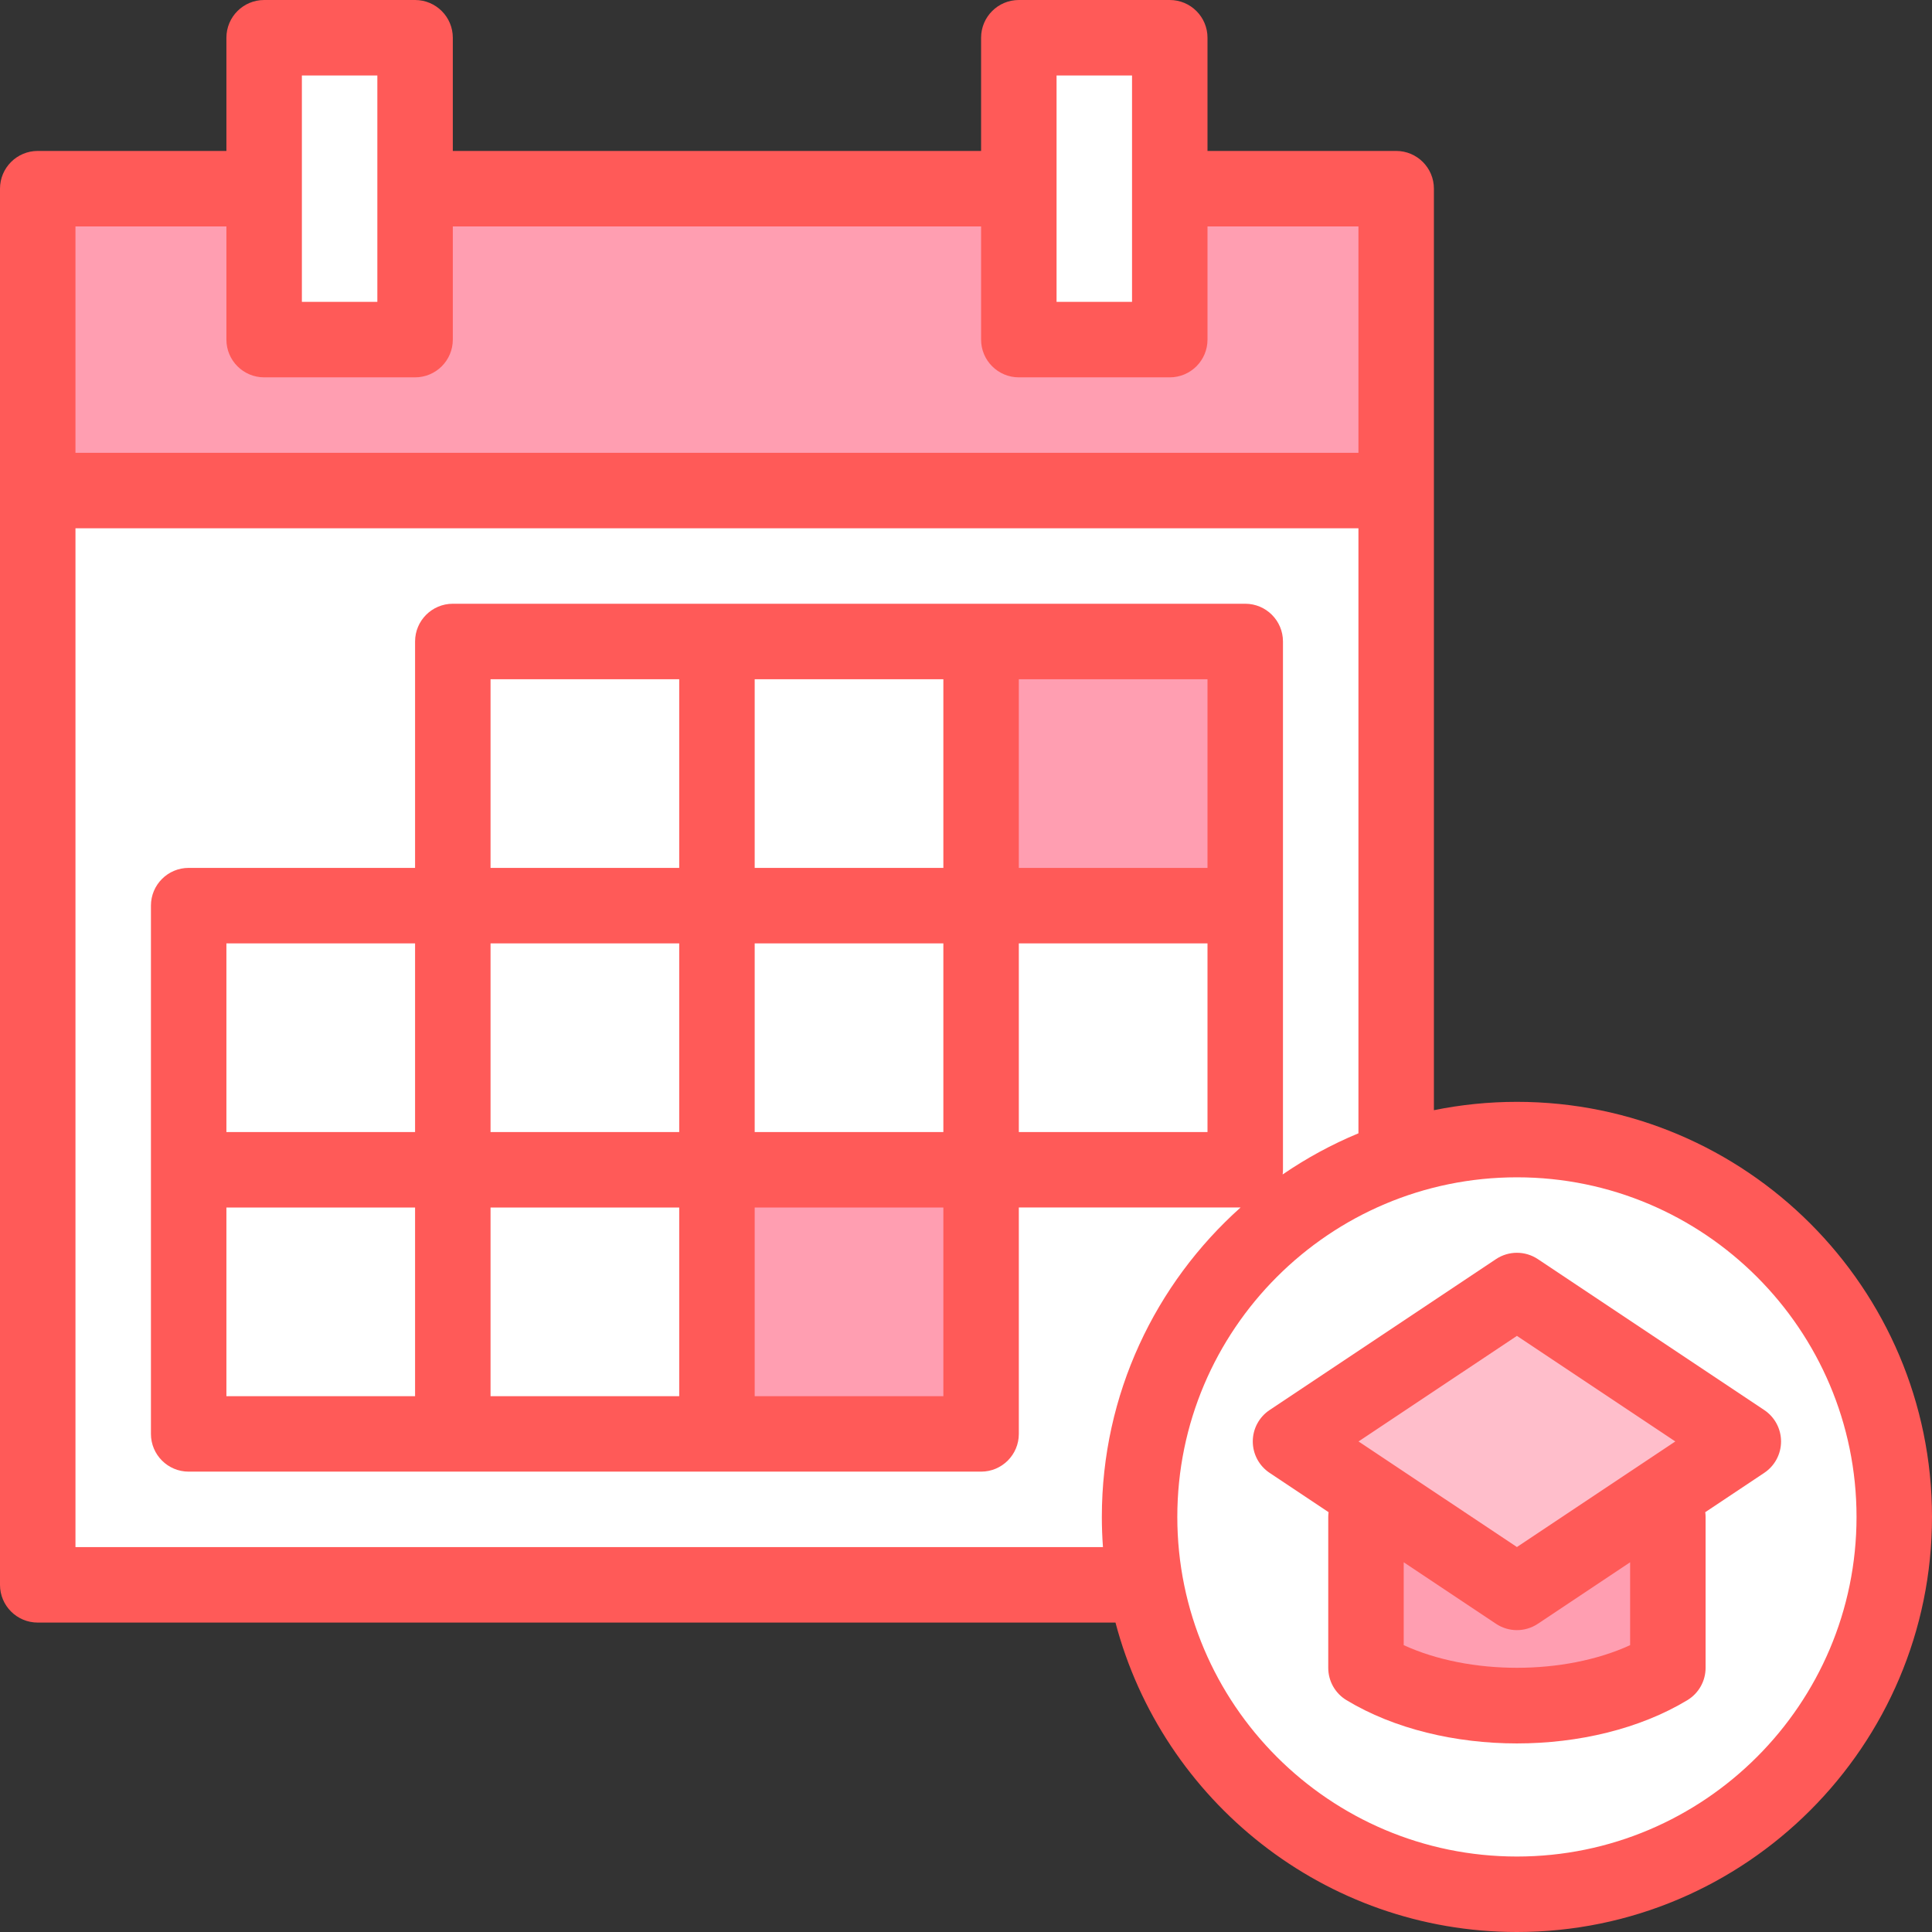 <svg id="Layer_1" enable-background="new 0 0 512 512" height="512" viewBox="0 0 512 512" width="512" xmlns="http://www.w3.org/2000/svg"><rect x="0" y="0" width="512" height="512" fill="#333333" stroke="none"/><g><path d="m10 50h360v370h-360z" fill="#fff"/><path d="m120 170v70h-70v140h210v-70h70v-140z" fill="#fff"/><g fill="#ff9eb1"><path d="m190 310h70v70h-70z"/><path d="m260 170h70v70h-70z"/><path d="m10 50h360v80h-360z"/></g><path d="m70 10h40v80h-40z" fill="#fff"/><path d="m270 10h40v80h-40z" fill="#fff"/><g><circle cx="402" cy="402" fill="#fff" r="100"/><path d="m442 402v40c-22.091 13.333-57.909 13.333-80 0v-40" fill="#ff9eb1"/><path d="m402 422-60-40 60-40 60 40z" fill="#ffbecb"/><g fill="#ff5a58"><path d="m402 292c-7.532 0-14.889.763-22 2.212v-244.212c0-5.522-4.478-10-10-10h-50v-30c0-5.522-4.478-10-10-10h-40c-5.522 0-10 4.478-10 10v30h-140v-30c0-5.522-4.478-10-10-10h-40c-5.522 0-10 4.478-10 10v30h-50c-5.522 0-10 4.478-10 10v370c0 5.522 4.478 10 10 10h285.616c12.416 47.136 55.403 82 106.384 82 60.654 0 110-49.346 110-110s-49.346-110-110-110zm-122-272h20v60h-20zm-200 0h20v60h-20zm-20 40v30c0 5.522 4.478 10 10 10h40c5.522 0 10-4.478 10-10v-30h140v30c0 5.522 4.478 10 10 10h40c5.522 0 10-4.478 10-10v-30h40v60h-340v-60zm-40 350v-270h340v160.34c-7.099 2.944-13.824 6.609-20.086 10.906.051-.41.086-.824.086-1.247v-139.999c0-5.522-4.478-10-10-10h-210c-5.522 0-10 4.478-10 10v60h-60c-5.522 0-10 4.478-10 10v140c0 5.522 4.478 10 10 10h210c5.522 0 10-4.478 10-10v-60h58.764c-22.546 20.158-36.764 49.448-36.764 82 0 2.69.102 5.357.293 8zm110-40v-50h50v50zm-70 0v-50h50v50zm190-190v50h-50v-50zm70 0v50h-50v-50zm-140 50h-50v-50h50zm0 20v50h-50v-50zm-120 50v-50h50v50zm140 20h50v50h-50zm0-20v-50h50v50zm70-50h50v50h-50zm132 242c-49.626 0-90-40.374-90-90s40.374-90 90-90 90 40.374 90 90-40.374 90-90 90z"/><path d="m467.547 373.68-60-40c-3.359-2.24-7.734-2.24-11.094 0l-60 40c-2.782 1.854-4.453 4.977-4.453 8.32s1.671 6.466 4.453 8.32l15.634 10.423c-.052.413-.087.83-.087 1.257v40c0 3.503 1.833 6.751 4.833 8.562 12.663 7.643 28.915 11.465 45.167 11.465s32.504-3.822 45.167-11.465c3-1.811 4.833-5.059 4.833-8.562v-40c0-.427-.036-.844-.087-1.257l15.634-10.423c2.782-1.854 4.453-4.977 4.453-8.32s-1.671-6.466-4.453-8.32zm-65.547-19.661 41.973 27.981-41.973 27.981-41.973-27.981zm30 81.965c-17.445 8-42.555 8-60 0v-21.966l24.453 16.302c1.68 1.12 3.613 1.68 5.547 1.68s3.867-.56 5.547-1.68l24.453-16.302z"/></g></g></g></svg>